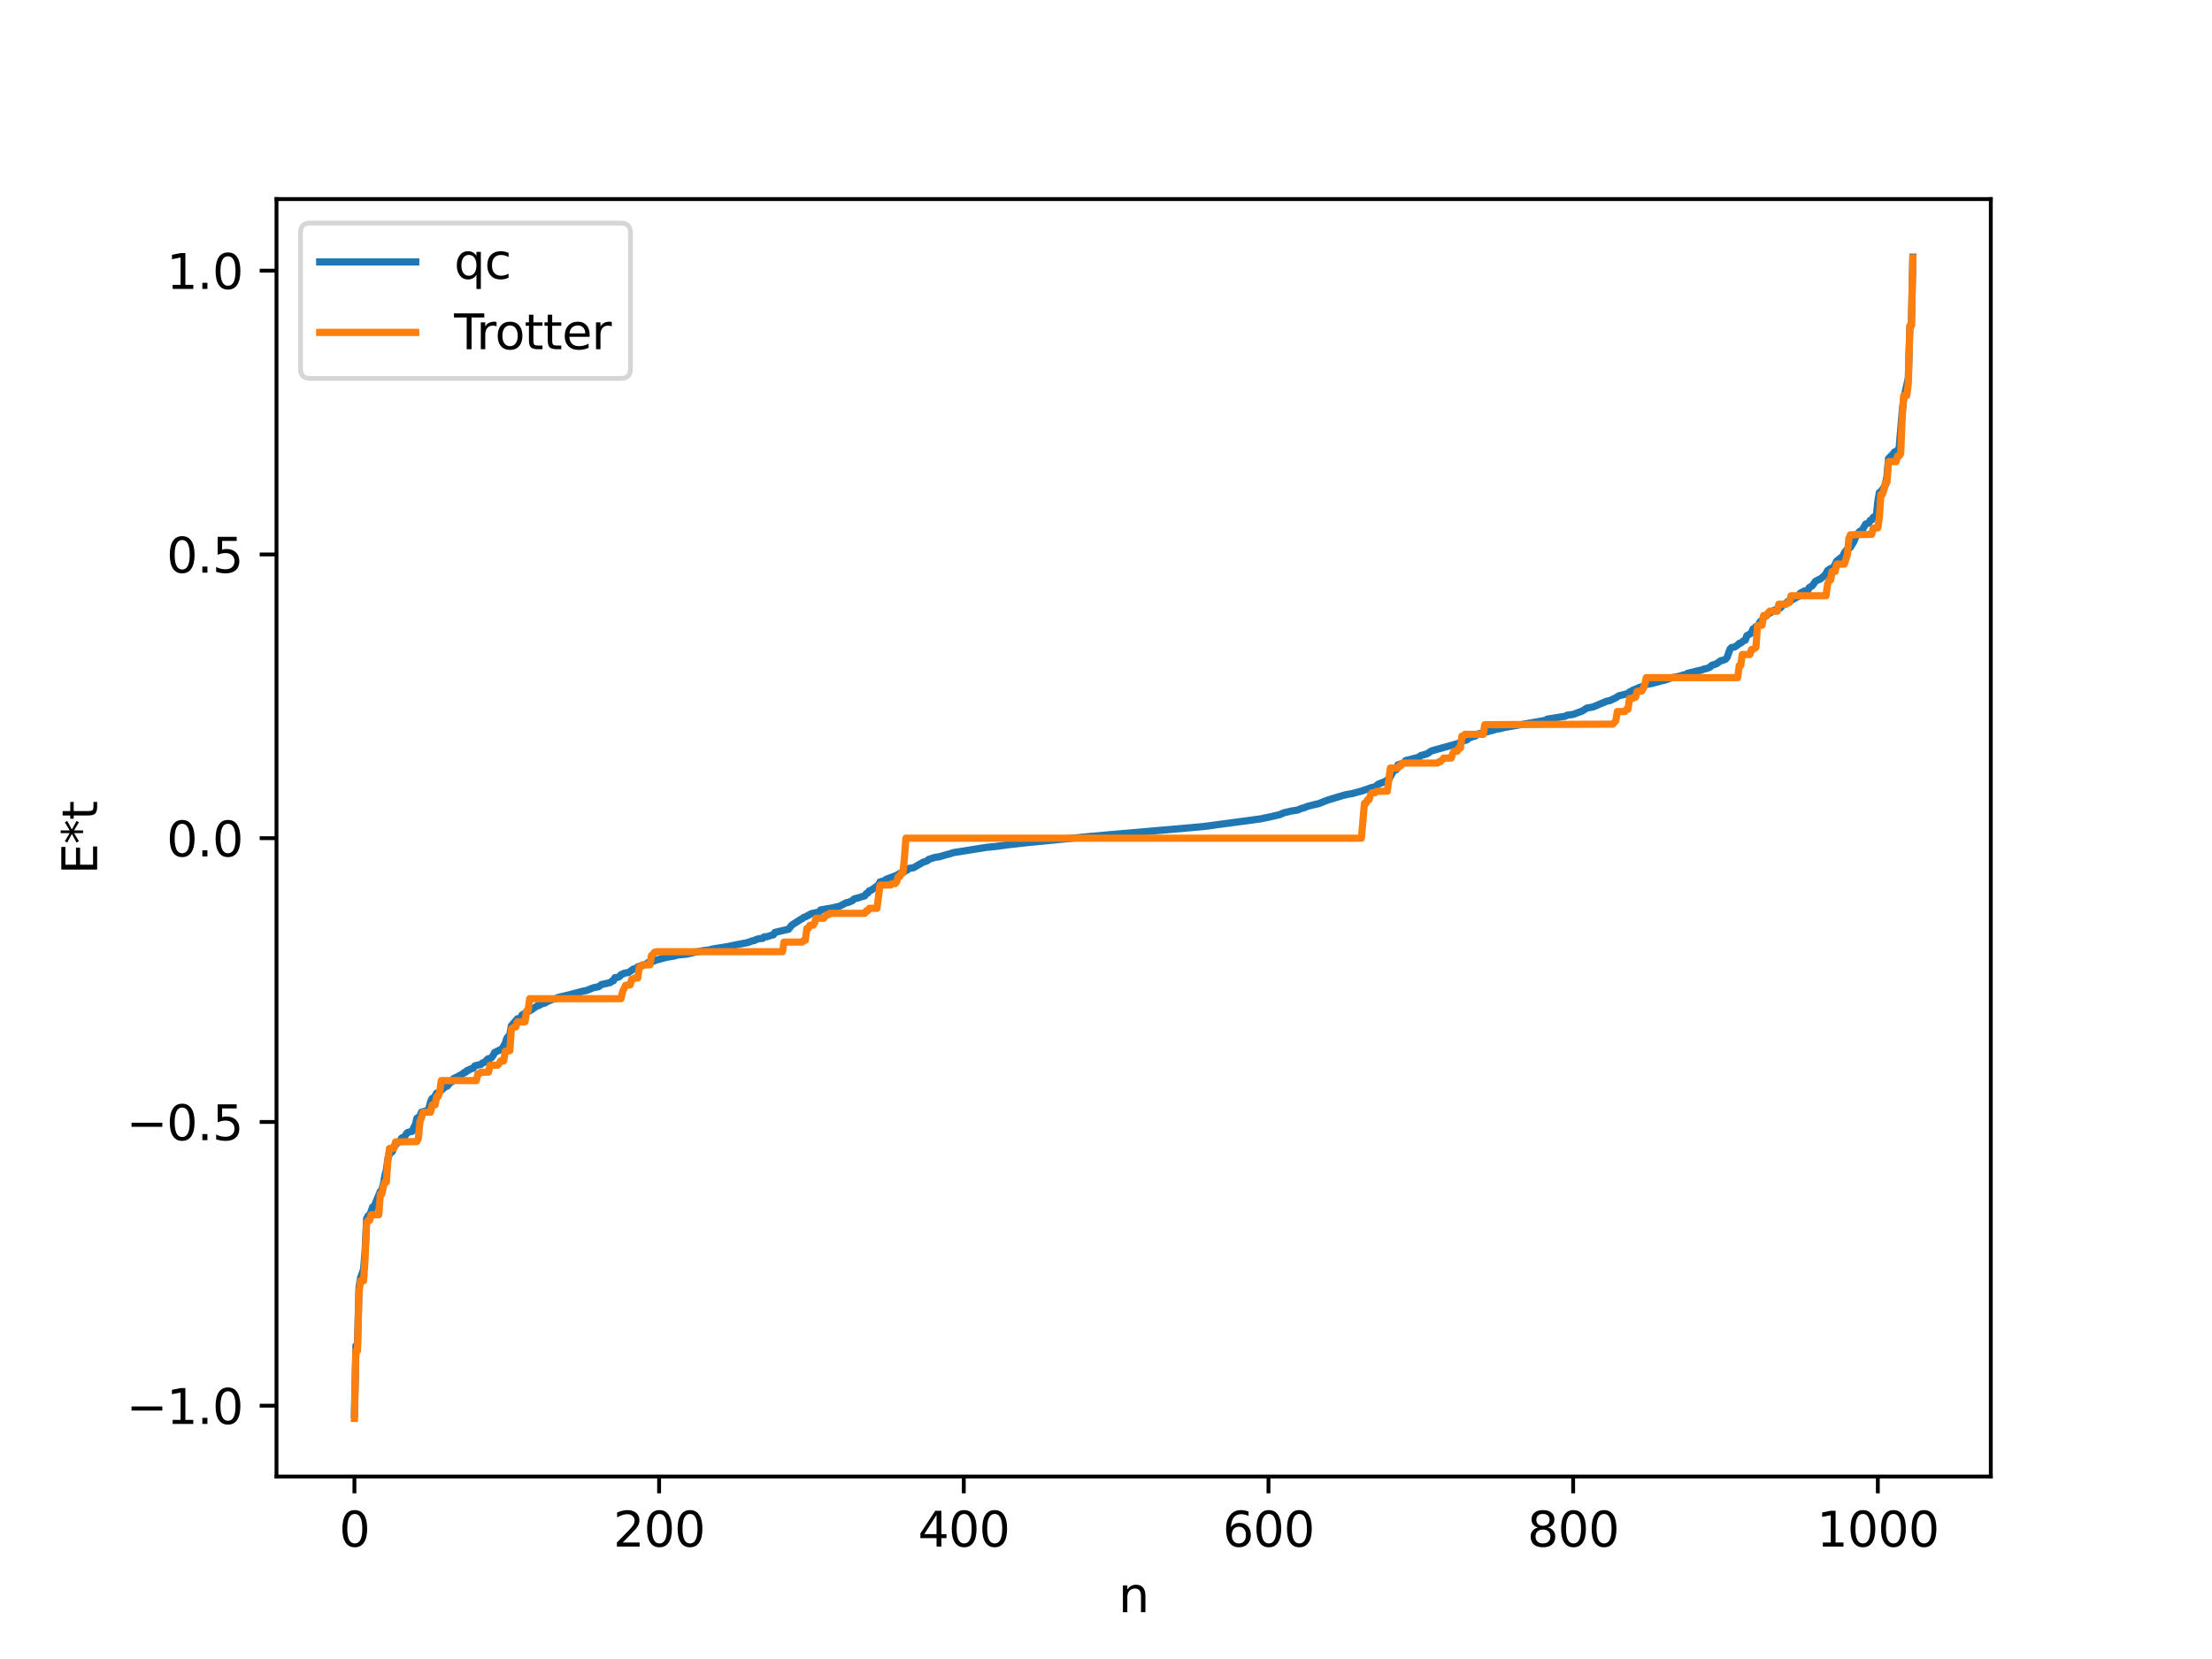 <?xml version="1.0" encoding="utf-8" standalone="no"?>
<!DOCTYPE svg PUBLIC "-//W3C//DTD SVG 1.1//EN"
  "http://www.w3.org/Graphics/SVG/1.1/DTD/svg11.dtd">
<svg xmlns:xlink="http://www.w3.org/1999/xlink" width="460.8pt" height="345.6pt" viewBox="0 0 460.8 345.6" xmlns="http://www.w3.org/2000/svg" version="1.1">
 <defs>
  <style type="text/css">*{stroke-linejoin: round; stroke-linecap: butt}</style>
 </defs>
 <g id="figure_1">
  <g id="patch_1">
   <path d="M 0 345.6 
L 460.8 345.6 
L 460.8 0 
L 0 0 
z
" style="fill: #ffffff"/>
  </g>
  <g id="axes_1">
   <g id="patch_2">
    <path d="M 57.6 307.584 
L 414.72 307.584 
L 414.72 41.472 
L 57.6 41.472 
z
" style="fill: #ffffff"/>
   </g>
   <g id="matplotlib.axis_1">
    <g id="xtick_1">
     <g id="line2d_1">
      <defs>
       <path id="m01fd0f0c02" d="M 0 0 
L 0 3.5 
" style="stroke: #000000; stroke-width: 0.8"/>
      </defs>
      <g>
       <use xlink:href="#m01fd0f0c02" x="73.833" y="307.584" style="stroke: #000000; stroke-width: 0.8"/>
      </g>
     </g>
     <g id="text_1">
      <!-- 0 -->
      <g transform="translate(70.651 322.182) scale(0.1 -0.1)">
       <defs>
        <path id="DejaVuSans-30" d="M 2034 4250 
Q 1547 4250 1301 3770 
Q 1056 3291 1056 2328 
Q 1056 1369 1301 889 
Q 1547 409 2034 409 
Q 2525 409 2770 889 
Q 3016 1369 3016 2328 
Q 3016 3291 2770 3770 
Q 2525 4250 2034 4250 
z
M 2034 4750 
Q 2819 4750 3233 4129 
Q 3647 3509 3647 2328 
Q 3647 1150 3233 529 
Q 2819 -91 2034 -91 
Q 1250 -91 836 529 
Q 422 1150 422 2328 
Q 422 3509 836 4129 
Q 1250 4750 2034 4750 
z
" transform="scale(0.016)"/>
       </defs>
       <use xlink:href="#DejaVuSans-30"/>
      </g>
     </g>
    </g>
    <g id="xtick_2">
     <g id="line2d_2">
      <g>
       <use xlink:href="#m01fd0f0c02" x="137.304" y="307.584" style="stroke: #000000; stroke-width: 0.8"/>
      </g>
     </g>
     <g id="text_2">
      <!-- 200 -->
      <g transform="translate(127.76 322.182) scale(0.1 -0.1)">
       <defs>
        <path id="DejaVuSans-32" d="M 1228 531 
L 3431 531 
L 3431 0 
L 469 0 
L 469 531 
Q 828 903 1448 1529 
Q 2069 2156 2228 2338 
Q 2531 2678 2651 2914 
Q 2772 3150 2772 3378 
Q 2772 3750 2511 3984 
Q 2250 4219 1831 4219 
Q 1534 4219 1204 4116 
Q 875 4013 500 3803 
L 500 4441 
Q 881 4594 1212 4672 
Q 1544 4750 1819 4750 
Q 2544 4750 2975 4387 
Q 3406 4025 3406 3419 
Q 3406 3131 3298 2873 
Q 3191 2616 2906 2266 
Q 2828 2175 2409 1742 
Q 1991 1309 1228 531 
z
" transform="scale(0.016)"/>
       </defs>
       <use xlink:href="#DejaVuSans-32"/>
       <use xlink:href="#DejaVuSans-30" x="63.623"/>
       <use xlink:href="#DejaVuSans-30" x="127.246"/>
      </g>
     </g>
    </g>
    <g id="xtick_3">
     <g id="line2d_3">
      <g>
       <use xlink:href="#m01fd0f0c02" x="200.775" y="307.584" style="stroke: #000000; stroke-width: 0.8"/>
      </g>
     </g>
     <g id="text_3">
      <!-- 400 -->
      <g transform="translate(191.231 322.182) scale(0.1 -0.1)">
       <defs>
        <path id="DejaVuSans-34" d="M 2419 4116 
L 825 1625 
L 2419 1625 
L 2419 4116 
z
M 2253 4666 
L 3047 4666 
L 3047 1625 
L 3713 1625 
L 3713 1100 
L 3047 1100 
L 3047 0 
L 2419 0 
L 2419 1100 
L 313 1100 
L 313 1709 
L 2253 4666 
z
" transform="scale(0.016)"/>
       </defs>
       <use xlink:href="#DejaVuSans-34"/>
       <use xlink:href="#DejaVuSans-30" x="63.623"/>
       <use xlink:href="#DejaVuSans-30" x="127.246"/>
      </g>
     </g>
    </g>
    <g id="xtick_4">
     <g id="line2d_4">
      <g>
       <use xlink:href="#m01fd0f0c02" x="264.246" y="307.584" style="stroke: #000000; stroke-width: 0.8"/>
      </g>
     </g>
     <g id="text_4">
      <!-- 600 -->
      <g transform="translate(254.702 322.182) scale(0.1 -0.1)">
       <defs>
        <path id="DejaVuSans-36" d="M 2113 2584 
Q 1688 2584 1439 2293 
Q 1191 2003 1191 1497 
Q 1191 994 1439 701 
Q 1688 409 2113 409 
Q 2538 409 2786 701 
Q 3034 994 3034 1497 
Q 3034 2003 2786 2293 
Q 2538 2584 2113 2584 
z
M 3366 4563 
L 3366 3988 
Q 3128 4100 2886 4159 
Q 2644 4219 2406 4219 
Q 1781 4219 1451 3797 
Q 1122 3375 1075 2522 
Q 1259 2794 1537 2939 
Q 1816 3084 2150 3084 
Q 2853 3084 3261 2657 
Q 3669 2231 3669 1497 
Q 3669 778 3244 343 
Q 2819 -91 2113 -91 
Q 1303 -91 875 529 
Q 447 1150 447 2328 
Q 447 3434 972 4092 
Q 1497 4750 2381 4750 
Q 2619 4750 2861 4703 
Q 3103 4656 3366 4563 
z
" transform="scale(0.016)"/>
       </defs>
       <use xlink:href="#DejaVuSans-36"/>
       <use xlink:href="#DejaVuSans-30" x="63.623"/>
       <use xlink:href="#DejaVuSans-30" x="127.246"/>
      </g>
     </g>
    </g>
    <g id="xtick_5">
     <g id="line2d_5">
      <g>
       <use xlink:href="#m01fd0f0c02" x="327.717" y="307.584" style="stroke: #000000; stroke-width: 0.8"/>
      </g>
     </g>
     <g id="text_5">
      <!-- 800 -->
      <g transform="translate(318.173 322.182) scale(0.1 -0.1)">
       <defs>
        <path id="DejaVuSans-38" d="M 2034 2216 
Q 1584 2216 1326 1975 
Q 1069 1734 1069 1313 
Q 1069 891 1326 650 
Q 1584 409 2034 409 
Q 2484 409 2743 651 
Q 3003 894 3003 1313 
Q 3003 1734 2745 1975 
Q 2488 2216 2034 2216 
z
M 1403 2484 
Q 997 2584 770 2862 
Q 544 3141 544 3541 
Q 544 4100 942 4425 
Q 1341 4750 2034 4750 
Q 2731 4750 3128 4425 
Q 3525 4100 3525 3541 
Q 3525 3141 3298 2862 
Q 3072 2584 2669 2484 
Q 3125 2378 3379 2068 
Q 3634 1759 3634 1313 
Q 3634 634 3220 271 
Q 2806 -91 2034 -91 
Q 1263 -91 848 271 
Q 434 634 434 1313 
Q 434 1759 690 2068 
Q 947 2378 1403 2484 
z
M 1172 3481 
Q 1172 3119 1398 2916 
Q 1625 2713 2034 2713 
Q 2441 2713 2670 2916 
Q 2900 3119 2900 3481 
Q 2900 3844 2670 4047 
Q 2441 4250 2034 4250 
Q 1625 4250 1398 4047 
Q 1172 3844 1172 3481 
z
" transform="scale(0.016)"/>
       </defs>
       <use xlink:href="#DejaVuSans-38"/>
       <use xlink:href="#DejaVuSans-30" x="63.623"/>
       <use xlink:href="#DejaVuSans-30" x="127.246"/>
      </g>
     </g>
    </g>
    <g id="xtick_6">
     <g id="line2d_6">
      <g>
       <use xlink:href="#m01fd0f0c02" x="391.188" y="307.584" style="stroke: #000000; stroke-width: 0.8"/>
      </g>
     </g>
     <g id="text_6">
      <!-- 1000 -->
      <g transform="translate(378.463 322.182) scale(0.1 -0.1)">
       <defs>
        <path id="DejaVuSans-31" d="M 794 531 
L 1825 531 
L 1825 4091 
L 703 3866 
L 703 4441 
L 1819 4666 
L 2450 4666 
L 2450 531 
L 3481 531 
L 3481 0 
L 794 0 
L 794 531 
z
" transform="scale(0.016)"/>
       </defs>
       <use xlink:href="#DejaVuSans-31"/>
       <use xlink:href="#DejaVuSans-30" x="63.623"/>
       <use xlink:href="#DejaVuSans-30" x="127.246"/>
       <use xlink:href="#DejaVuSans-30" x="190.869"/>
      </g>
     </g>
    </g>
    <g id="text_7">
     <!-- n -->
     <g transform="translate(232.991 335.861) scale(0.1 -0.1)">
      <defs>
       <path id="DejaVuSans-6e" d="M 3513 2113 
L 3513 0 
L 2938 0 
L 2938 2094 
Q 2938 2591 2744 2837 
Q 2550 3084 2163 3084 
Q 1697 3084 1428 2787 
Q 1159 2491 1159 1978 
L 1159 0 
L 581 0 
L 581 3500 
L 1159 3500 
L 1159 2956 
Q 1366 3272 1645 3428 
Q 1925 3584 2291 3584 
Q 2894 3584 3203 3211 
Q 3513 2838 3513 2113 
z
" transform="scale(0.016)"/>
      </defs>
      <use xlink:href="#DejaVuSans-6e"/>
     </g>
    </g>
   </g>
   <g id="matplotlib.axis_2">
    <g id="ytick_1">
     <g id="line2d_7">
      <defs>
       <path id="m420a9f543d" d="M 0 0 
L -3.5 0 
" style="stroke: #000000; stroke-width: 0.8"/>
      </defs>
      <g>
       <use xlink:href="#m420a9f543d" x="57.6" y="292.83" style="stroke: #000000; stroke-width: 0.8"/>
      </g>
     </g>
     <g id="text_8">
      <!-- −1.0 -->
      <g transform="translate(26.317 296.629) scale(0.1 -0.1)">
       <defs>
        <path id="DejaVuSans-2212" d="M 678 2272 
L 4684 2272 
L 4684 1741 
L 678 1741 
L 678 2272 
z
" transform="scale(0.016)"/>
        <path id="DejaVuSans-2e" d="M 684 794 
L 1344 794 
L 1344 0 
L 684 0 
L 684 794 
z
" transform="scale(0.016)"/>
       </defs>
       <use xlink:href="#DejaVuSans-2212"/>
       <use xlink:href="#DejaVuSans-31" x="83.789"/>
       <use xlink:href="#DejaVuSans-2e" x="147.412"/>
       <use xlink:href="#DejaVuSans-30" x="179.199"/>
      </g>
     </g>
    </g>
    <g id="ytick_2">
     <g id="line2d_8">
      <g>
       <use xlink:href="#m420a9f543d" x="57.6" y="233.719" style="stroke: #000000; stroke-width: 0.8"/>
      </g>
     </g>
     <g id="text_9">
      <!-- −0.5 -->
      <g transform="translate(26.317 237.519) scale(0.1 -0.1)">
       <defs>
        <path id="DejaVuSans-35" d="M 691 4666 
L 3169 4666 
L 3169 4134 
L 1269 4134 
L 1269 2991 
Q 1406 3038 1543 3061 
Q 1681 3084 1819 3084 
Q 2600 3084 3056 2656 
Q 3513 2228 3513 1497 
Q 3513 744 3044 326 
Q 2575 -91 1722 -91 
Q 1428 -91 1123 -41 
Q 819 9 494 109 
L 494 744 
Q 775 591 1075 516 
Q 1375 441 1709 441 
Q 2250 441 2565 725 
Q 2881 1009 2881 1497 
Q 2881 1984 2565 2268 
Q 2250 2553 1709 2553 
Q 1456 2553 1204 2497 
Q 953 2441 691 2322 
L 691 4666 
z
" transform="scale(0.016)"/>
       </defs>
       <use xlink:href="#DejaVuSans-2212"/>
       <use xlink:href="#DejaVuSans-30" x="83.789"/>
       <use xlink:href="#DejaVuSans-2e" x="147.412"/>
       <use xlink:href="#DejaVuSans-35" x="179.199"/>
      </g>
     </g>
    </g>
    <g id="ytick_3">
     <g id="line2d_9">
      <g>
       <use xlink:href="#m420a9f543d" x="57.6" y="174.609" style="stroke: #000000; stroke-width: 0.8"/>
      </g>
     </g>
     <g id="text_10">
      <!-- 0.0 -->
      <g transform="translate(34.697 178.408) scale(0.1 -0.1)">
       <use xlink:href="#DejaVuSans-30"/>
       <use xlink:href="#DejaVuSans-2e" x="63.623"/>
       <use xlink:href="#DejaVuSans-30" x="95.41"/>
      </g>
     </g>
    </g>
    <g id="ytick_4">
     <g id="line2d_10">
      <g>
       <use xlink:href="#m420a9f543d" x="57.6" y="115.498" style="stroke: #000000; stroke-width: 0.8"/>
      </g>
     </g>
     <g id="text_11">
      <!-- 0.5 -->
      <g transform="translate(34.697 119.297) scale(0.1 -0.1)">
       <use xlink:href="#DejaVuSans-30"/>
       <use xlink:href="#DejaVuSans-2e" x="63.623"/>
       <use xlink:href="#DejaVuSans-35" x="95.41"/>
      </g>
     </g>
    </g>
    <g id="ytick_5">
     <g id="line2d_11">
      <g>
       <use xlink:href="#m420a9f543d" x="57.6" y="56.387" style="stroke: #000000; stroke-width: 0.8"/>
      </g>
     </g>
     <g id="text_12">
      <!-- 1.0 -->
      <g transform="translate(34.697 60.186) scale(0.1 -0.1)">
       <use xlink:href="#DejaVuSans-31"/>
       <use xlink:href="#DejaVuSans-2e" x="63.623"/>
       <use xlink:href="#DejaVuSans-30" x="95.41"/>
      </g>
     </g>
    </g>
    <g id="text_13">
     <!-- E*t -->
     <g transform="translate(20.238 182.148) rotate(-90) scale(0.1 -0.1)">
      <defs>
       <path id="DejaVuSans-45" d="M 628 4666 
L 3578 4666 
L 3578 4134 
L 1259 4134 
L 1259 2753 
L 3481 2753 
L 3481 2222 
L 1259 2222 
L 1259 531 
L 3634 531 
L 3634 0 
L 628 0 
L 628 4666 
z
" transform="scale(0.016)"/>
       <path id="DejaVuSans-2a" d="M 3009 3897 
L 1888 3291 
L 3009 2681 
L 2828 2375 
L 1778 3009 
L 1778 1831 
L 1422 1831 
L 1422 3009 
L 372 2375 
L 191 2681 
L 1313 3291 
L 191 3897 
L 372 4206 
L 1422 3572 
L 1422 4750 
L 1778 4750 
L 1778 3572 
L 2828 4206 
L 3009 3897 
z
" transform="scale(0.016)"/>
       <path id="DejaVuSans-74" d="M 1172 4494 
L 1172 3500 
L 2356 3500 
L 2356 3053 
L 1172 3053 
L 1172 1153 
Q 1172 725 1289 603 
Q 1406 481 1766 481 
L 2356 481 
L 2356 0 
L 1766 0 
Q 1100 0 847 248 
Q 594 497 594 1153 
L 594 3053 
L 172 3053 
L 172 3500 
L 594 3500 
L 594 4494 
L 1172 4494 
z
" transform="scale(0.016)"/>
      </defs>
      <use xlink:href="#DejaVuSans-45"/>
      <use xlink:href="#DejaVuSans-2a" x="63.184"/>
      <use xlink:href="#DejaVuSans-74" x="113.184"/>
     </g>
    </g>
   </g>
   <g id="line2d_12">
    <path d="M 73.833 294.651 
L 74.15 280.33 
L 74.467 280.211 
L 74.785 268.214 
L 75.102 266.23 
L 75.737 264.474 
L 76.054 260.725 
L 76.372 253.847 
L 76.689 253.273 
L 77.006 253.195 
L 77.641 251.427 
L 77.958 251.26 
L 79.228 248.186 
L 79.545 247.914 
L 79.862 246.716 
L 80.18 244.875 
L 80.497 243.69 
L 80.815 241.346 
L 81.132 240.394 
L 81.767 239.848 
L 82.084 238.758 
L 82.401 238.557 
L 82.719 238.079 
L 83.353 237.639 
L 83.671 237.08 
L 84.305 236.812 
L 84.623 236.221 
L 84.94 235.911 
L 85.892 235.661 
L 86.21 234.834 
L 86.527 234.318 
L 86.844 232.96 
L 87.479 232.54 
L 87.796 231.675 
L 89.066 231.317 
L 89.383 230.845 
L 89.7 229.523 
L 90.018 228.832 
L 90.335 228.784 
L 90.97 227.704 
L 91.287 227.695 
L 92.874 226.291 
L 93.191 226.256 
L 93.826 225.447 
L 94.143 225.358 
L 94.461 224.705 
L 95.413 224.243 
L 96.365 223.723 
L 96.682 223.426 
L 97 223.365 
L 97.317 222.994 
L 97.634 222.955 
L 97.952 222.709 
L 98.586 222.536 
L 98.904 222.037 
L 99.539 221.872 
L 100.173 221.749 
L 100.491 221.431 
L 101.125 221.22 
L 101.443 220.731 
L 101.76 220.531 
L 102.077 220.511 
L 102.395 220.309 
L 102.712 219.905 
L 103.029 219.252 
L 104.616 218.477 
L 105.251 217.337 
L 105.568 216.303 
L 106.203 215.554 
L 106.52 213.701 
L 107.79 212.224 
L 108.424 212.14 
L 108.742 211.44 
L 110.011 210.731 
L 110.646 210.405 
L 111.915 209.527 
L 112.233 209.477 
L 112.867 209.102 
L 113.502 208.962 
L 114.137 208.565 
L 114.772 208.339 
L 115.089 208.161 
L 115.724 208.073 
L 116.358 207.75 
L 117.628 207.462 
L 118.262 207.317 
L 121.753 206.401 
L 122.071 206.379 
L 123.658 205.757 
L 124.292 205.626 
L 124.61 205.576 
L 124.927 205.409 
L 125.244 205.112 
L 127.148 204.683 
L 127.466 204.372 
L 127.783 204.327 
L 128.1 203.661 
L 128.735 203.595 
L 129.053 203.441 
L 129.37 203.03 
L 129.687 202.949 
L 130.005 202.743 
L 130.957 202.592 
L 131.909 201.876 
L 132.543 201.715 
L 132.861 201.405 
L 134.448 200.937 
L 135.082 200.475 
L 135.717 200.395 
L 136.669 200.013 
L 138.891 199.418 
L 140.477 199.161 
L 141.112 198.953 
L 143.016 198.775 
L 144.92 198.329 
L 145.872 198.161 
L 146.507 198.036 
L 147.777 197.884 
L 148.411 197.699 
L 151.585 197.191 
L 153.489 196.79 
L 155.71 196.365 
L 156.345 196.141 
L 156.662 195.996 
L 156.98 195.986 
L 157.615 195.688 
L 158.249 195.523 
L 158.884 195.491 
L 159.201 195.153 
L 159.836 195.123 
L 160.788 194.795 
L 161.105 194.753 
L 161.423 194.234 
L 163.644 193.721 
L 164.279 193.581 
L 164.914 192.739 
L 166.818 191.512 
L 167.135 191.369 
L 167.453 191.092 
L 167.77 191.009 
L 169.039 190.321 
L 169.674 190.192 
L 170.626 189.988 
L 170.943 189.557 
L 171.896 189.38 
L 173.482 189.124 
L 174.117 188.952 
L 174.752 188.847 
L 176.339 188.038 
L 176.656 188.01 
L 177.608 187.607 
L 177.925 187.256 
L 178.877 187.02 
L 179.512 186.8 
L 180.147 186.632 
L 180.464 186.137 
L 180.781 186.038 
L 181.099 185.552 
L 181.416 185.496 
L 182.368 184.818 
L 183.003 184.351 
L 183.32 183.718 
L 184.272 183.451 
L 184.59 183.168 
L 186.811 182.346 
L 187.763 181.76 
L 188.081 181.727 
L 188.715 181.37 
L 189.033 181.234 
L 189.35 180.899 
L 190.302 180.767 
L 192.206 179.666 
L 193.158 179.321 
L 193.476 179.016 
L 194.745 178.611 
L 195.697 178.473 
L 197.284 178.012 
L 197.919 177.854 
L 198.553 177.623 
L 201.092 177.226 
L 205.535 176.511 
L 207.439 176.331 
L 210.296 175.944 
L 214.421 175.488 
L 216.325 175.305 
L 223.307 174.625 
L 224.894 174.464 
L 226.798 174.279 
L 229.972 173.99 
L 250.6 172.197 
L 262.659 170.58 
L 263.294 170.434 
L 264.881 170.109 
L 266.15 169.796 
L 266.467 169.751 
L 267.42 169.332 
L 269.006 168.953 
L 270.276 168.761 
L 271.228 168.36 
L 271.545 168.312 
L 272.497 167.944 
L 274.084 167.551 
L 274.719 167.412 
L 276.305 166.777 
L 276.94 166.563 
L 279.479 165.8 
L 280.431 165.535 
L 281.7 165.314 
L 283.605 164.797 
L 285.826 164.04 
L 286.461 163.908 
L 287.096 163.365 
L 288.682 162.749 
L 289 162.454 
L 289.317 162.401 
L 290.269 160.615 
L 290.904 160.311 
L 291.221 159.327 
L 291.539 159.296 
L 291.856 159.113 
L 292.491 158.922 
L 292.808 158.445 
L 295.029 157.887 
L 295.664 157.688 
L 295.981 157.397 
L 297.251 157.047 
L 298.203 156.423 
L 303.915 154.835 
L 304.233 154.541 
L 304.55 154.483 
L 305.185 154.216 
L 305.502 154.169 
L 306.137 153.68 
L 306.772 153.482 
L 307.406 153.281 
L 307.724 152.955 
L 310.262 152.311 
L 310.897 152.149 
L 311.215 152.096 
L 311.532 151.925 
L 312.484 151.795 
L 313.119 151.602 
L 314.071 151.441 
L 322.005 150.049 
L 322.322 149.81 
L 326.13 149.195 
L 326.448 148.983 
L 327.717 148.822 
L 329.621 148.113 
L 330.573 147.506 
L 331.843 147.278 
L 334.699 146.069 
L 335.334 145.963 
L 336.603 145.366 
L 337.238 144.948 
L 339.142 144.484 
L 339.459 144.139 
L 339.777 144.101 
L 340.094 143.797 
L 340.729 143.552 
L 341.681 143.152 
L 342.315 142.989 
L 342.95 142.584 
L 344.22 142.36 
L 346.124 141.84 
L 346.758 141.706 
L 348.345 141.163 
L 349.297 140.998 
L 349.932 140.84 
L 350.249 140.792 
L 350.567 140.613 
L 351.201 140.543 
L 351.519 140.279 
L 353.74 139.726 
L 354.375 139.609 
L 355.01 139.369 
L 355.644 139.235 
L 356.279 138.945 
L 356.596 138.599 
L 357.548 138.294 
L 358.5 137.617 
L 358.818 137.583 
L 359.453 137.335 
L 359.77 136.965 
L 360.405 135.204 
L 360.722 134.886 
L 361.357 134.786 
L 361.991 134.372 
L 362.309 134.028 
L 362.626 133.964 
L 363.261 133.452 
L 363.578 133.37 
L 363.896 132.431 
L 364.848 131.891 
L 365.165 131.037 
L 365.482 130.885 
L 365.8 130.502 
L 366.117 130.4 
L 366.752 129.43 
L 367.069 129.375 
L 367.386 128.518 
L 368.021 128.299 
L 368.339 127.769 
L 368.656 127.751 
L 369.608 127.125 
L 370.877 126.648 
L 371.512 125.913 
L 372.147 125.644 
L 372.464 125.276 
L 372.781 125.249 
L 374.686 124.204 
L 375.003 123.596 
L 375.955 123.091 
L 376.59 123.025 
L 376.907 122.391 
L 377.542 122.023 
L 378.177 121.114 
L 378.811 120.762 
L 379.129 120.676 
L 380.081 119.893 
L 380.398 119.497 
L 380.715 118.841 
L 381.35 118.438 
L 381.985 118.2 
L 382.62 116.87 
L 383.889 115.874 
L 384.206 115.172 
L 384.841 114.373 
L 385.158 114.296 
L 385.476 113.998 
L 386.11 112.969 
L 386.745 111.527 
L 387.38 110.709 
L 387.697 110.565 
L 388.015 110.28 
L 388.649 109.178 
L 389.284 108.955 
L 389.601 108.387 
L 389.919 108.298 
L 390.236 107.754 
L 390.871 107.463 
L 391.188 104.469 
L 391.505 102.586 
L 391.823 102.443 
L 392.775 101.04 
L 393.092 99.174 
L 393.41 95.532 
L 394.362 94.579 
L 394.679 94.134 
L 394.996 94.028 
L 395.314 93.776 
L 395.631 93.297 
L 396.266 85.722 
L 396.583 83.043 
L 397.535 78.777 
L 397.853 68.285 
L 398.17 67.815 
L 398.487 53.568 
L 398.487 53.568 
" clip-path="url(#pd4d11c2704)" style="fill: none; stroke: #1f77b4; stroke-width: 1.5; stroke-linecap: square"/>
   </g>
   <g id="line2d_13">
    <path d="M 73.833 295.488 
L 74.15 281.383 
L 74.467 281.383 
L 74.785 269.325 
L 75.102 266.821 
L 75.737 266.821 
L 76.054 262.31 
L 76.372 254.694 
L 76.689 254.227 
L 77.006 254.227 
L 77.324 253.048 
L 78.91 253.048 
L 79.228 248.752 
L 79.545 248.752 
L 79.862 247.197 
L 80.18 246.236 
L 80.497 246.236 
L 80.815 241.485 
L 81.132 239.248 
L 82.084 239.21 
L 82.401 237.886 
L 86.844 237.811 
L 87.162 237.087 
L 87.479 233.644 
L 87.796 232.883 
L 88.114 231.691 
L 89.7 231.691 
L 90.018 230.168 
L 90.653 230.168 
L 90.97 228.399 
L 91.287 228.399 
L 91.605 227.478 
L 91.922 225.108 
L 99.221 225.108 
L 99.539 223.695 
L 99.856 223.695 
L 100.173 223.361 
L 101.76 223.361 
L 102.077 221.897 
L 103.664 221.897 
L 103.981 221.567 
L 104.299 220.996 
L 104.934 220.996 
L 105.251 218.989 
L 106.203 218.887 
L 106.52 214.357 
L 107.155 213.909 
L 107.472 213.909 
L 107.79 212.866 
L 109.377 212.866 
L 109.694 210.576 
L 110.011 210.576 
L 110.329 208.047 
L 129.37 208.047 
L 129.687 206.609 
L 130.322 205.257 
L 131.274 205.171 
L 131.591 203.995 
L 131.909 203.995 
L 132.226 203.727 
L 132.861 203.727 
L 133.178 201.463 
L 133.496 201.463 
L 133.813 200.989 
L 135.4 200.989 
L 135.717 199.059 
L 136.034 198.799 
L 136.352 198.363 
L 136.986 198.253 
L 163.01 198.253 
L 163.327 196.249 
L 167.135 196.249 
L 167.453 195.883 
L 167.77 195.883 
L 168.087 193.404 
L 168.405 193.404 
L 168.722 192.742 
L 169.357 192.742 
L 169.674 192.315 
L 169.991 191.292 
L 171.578 191.292 
L 172.213 190.571 
L 172.53 190.571 
L 172.848 190.265 
L 180.147 190.265 
L 180.464 189.738 
L 180.781 189.738 
L 181.099 189.221 
L 182.686 189.221 
L 183.32 184.402 
L 185.542 184.359 
L 185.859 184.079 
L 186.494 184.079 
L 186.811 183.656 
L 187.129 182.597 
L 187.446 182.597 
L 187.763 181.879 
L 188.081 181.879 
L 188.398 178.882 
L 188.715 174.609 
L 283.605 174.609 
L 284.239 167.338 
L 284.557 167.338 
L 284.874 166.62 
L 285.191 166.62 
L 285.509 165.561 
L 285.826 165.138 
L 286.461 165.138 
L 286.778 164.858 
L 289 164.815 
L 289.634 159.996 
L 291.221 159.996 
L 291.539 159.479 
L 291.856 159.479 
L 292.173 158.952 
L 299.472 158.952 
L 299.79 158.646 
L 300.107 158.646 
L 300.742 157.925 
L 302.329 157.925 
L 302.646 156.902 
L 302.963 156.475 
L 303.598 156.475 
L 303.915 155.813 
L 304.233 155.813 
L 304.55 153.334 
L 304.867 153.334 
L 305.185 152.968 
L 308.993 152.968 
L 309.31 150.964 
L 335.968 150.854 
L 336.603 150.158 
L 336.92 148.228 
L 338.507 148.228 
L 338.824 147.754 
L 339.142 147.754 
L 339.459 145.49 
L 340.094 145.49 
L 340.411 145.222 
L 340.729 145.222 
L 341.046 144.046 
L 341.681 143.96 
L 341.998 143.96 
L 342.315 143.436 
L 342.633 142.608 
L 342.95 141.17 
L 361.991 141.17 
L 362.309 138.641 
L 362.626 138.641 
L 362.943 136.351 
L 364.53 136.351 
L 364.848 135.308 
L 365.165 135.308 
L 365.8 134.86 
L 366.117 130.33 
L 367.069 130.228 
L 367.386 128.221 
L 368.021 128.221 
L 368.339 127.65 
L 368.656 127.32 
L 370.243 127.32 
L 370.56 125.856 
L 372.147 125.856 
L 372.464 125.522 
L 372.781 125.522 
L 373.099 124.11 
L 380.398 124.11 
L 380.715 121.739 
L 381.033 120.818 
L 381.35 120.818 
L 381.667 119.049 
L 382.302 119.049 
L 382.62 117.526 
L 384.206 117.526 
L 384.841 115.573 
L 385.158 112.131 
L 385.476 111.406 
L 389.919 111.331 
L 390.236 110.007 
L 391.188 109.969 
L 391.505 107.732 
L 391.823 102.981 
L 392.14 102.981 
L 392.458 102.02 
L 392.775 100.465 
L 393.092 100.465 
L 393.41 96.169 
L 394.996 96.169 
L 395.314 94.99 
L 395.631 94.99 
L 395.948 94.523 
L 396.266 86.907 
L 396.583 82.396 
L 397.218 82.396 
L 397.535 79.892 
L 397.853 67.834 
L 398.17 67.834 
L 398.487 53.729 
L 398.487 53.729 
" clip-path="url(#pd4d11c2704)" style="fill: none; stroke: #ff7f0e; stroke-width: 1.5; stroke-linecap: square"/>
   </g>
   <g id="patch_3">
    <path d="M 57.6 307.584 
L 57.6 41.472 
" style="fill: none; stroke: #000000; stroke-width: 0.8; stroke-linejoin: miter; stroke-linecap: square"/>
   </g>
   <g id="patch_4">
    <path d="M 414.72 307.584 
L 414.72 41.472 
" style="fill: none; stroke: #000000; stroke-width: 0.8; stroke-linejoin: miter; stroke-linecap: square"/>
   </g>
   <g id="patch_5">
    <path d="M 57.6 307.584 
L 414.72 307.584 
" style="fill: none; stroke: #000000; stroke-width: 0.8; stroke-linejoin: miter; stroke-linecap: square"/>
   </g>
   <g id="patch_6">
    <path d="M 57.6 41.472 
L 414.72 41.472 
" style="fill: none; stroke: #000000; stroke-width: 0.8; stroke-linejoin: miter; stroke-linecap: square"/>
   </g>
   <g id="legend_1">
    <g id="patch_7">
     <path d="M 64.6 78.828 
L 129.342 78.828 
Q 131.342 78.828 131.342 76.828 
L 131.342 48.472 
Q 131.342 46.472 129.342 46.472 
L 64.6 46.472 
Q 62.6 46.472 62.6 48.472 
L 62.6 76.828 
Q 62.6 78.828 64.6 78.828 
z
" style="fill: #ffffff; opacity: 0.8; stroke: #cccccc; stroke-linejoin: miter"/>
    </g>
    <g id="line2d_14">
     <path d="M 66.6 54.57 
L 76.6 54.57 
L 86.6 54.57 
" style="fill: none; stroke: #1f77b4; stroke-width: 1.5; stroke-linecap: square"/>
    </g>
    <g id="text_14">
     <!-- qc -->
     <g transform="translate(94.6 58.07) scale(0.1 -0.1)">
      <defs>
       <path id="DejaVuSans-71" d="M 947 1747 
Q 947 1113 1208 752 
Q 1469 391 1925 391 
Q 2381 391 2643 752 
Q 2906 1113 2906 1747 
Q 2906 2381 2643 2742 
Q 2381 3103 1925 3103 
Q 1469 3103 1208 2742 
Q 947 2381 947 1747 
z
M 2906 525 
Q 2725 213 2448 61 
Q 2172 -91 1784 -91 
Q 1150 -91 751 415 
Q 353 922 353 1747 
Q 353 2572 751 3078 
Q 1150 3584 1784 3584 
Q 2172 3584 2448 3432 
Q 2725 3281 2906 2969 
L 2906 3500 
L 3481 3500 
L 3481 -1331 
L 2906 -1331 
L 2906 525 
z
" transform="scale(0.016)"/>
       <path id="DejaVuSans-63" d="M 3122 3366 
L 3122 2828 
Q 2878 2963 2633 3030 
Q 2388 3097 2138 3097 
Q 1578 3097 1268 2742 
Q 959 2388 959 1747 
Q 959 1106 1268 751 
Q 1578 397 2138 397 
Q 2388 397 2633 464 
Q 2878 531 3122 666 
L 3122 134 
Q 2881 22 2623 -34 
Q 2366 -91 2075 -91 
Q 1284 -91 818 406 
Q 353 903 353 1747 
Q 353 2603 823 3093 
Q 1294 3584 2113 3584 
Q 2378 3584 2631 3529 
Q 2884 3475 3122 3366 
z
" transform="scale(0.016)"/>
      </defs>
      <use xlink:href="#DejaVuSans-71"/>
      <use xlink:href="#DejaVuSans-63" x="63.477"/>
     </g>
    </g>
    <g id="line2d_15">
     <path d="M 66.6 69.249 
L 76.6 69.249 
L 86.6 69.249 
" style="fill: none; stroke: #ff7f0e; stroke-width: 1.5; stroke-linecap: square"/>
    </g>
    <g id="text_15">
     <!-- Trotter -->
     <g transform="translate(94.6 72.749) scale(0.1 -0.1)">
      <defs>
       <path id="DejaVuSans-54" d="M -19 4666 
L 3928 4666 
L 3928 4134 
L 2272 4134 
L 2272 0 
L 1638 0 
L 1638 4134 
L -19 4134 
L -19 4666 
z
" transform="scale(0.016)"/>
       <path id="DejaVuSans-72" d="M 2631 2963 
Q 2534 3019 2420 3045 
Q 2306 3072 2169 3072 
Q 1681 3072 1420 2755 
Q 1159 2438 1159 1844 
L 1159 0 
L 581 0 
L 581 3500 
L 1159 3500 
L 1159 2956 
Q 1341 3275 1631 3429 
Q 1922 3584 2338 3584 
Q 2397 3584 2469 3576 
Q 2541 3569 2628 3553 
L 2631 2963 
z
" transform="scale(0.016)"/>
       <path id="DejaVuSans-6f" d="M 1959 3097 
Q 1497 3097 1228 2736 
Q 959 2375 959 1747 
Q 959 1119 1226 758 
Q 1494 397 1959 397 
Q 2419 397 2687 759 
Q 2956 1122 2956 1747 
Q 2956 2369 2687 2733 
Q 2419 3097 1959 3097 
z
M 1959 3584 
Q 2709 3584 3137 3096 
Q 3566 2609 3566 1747 
Q 3566 888 3137 398 
Q 2709 -91 1959 -91 
Q 1206 -91 779 398 
Q 353 888 353 1747 
Q 353 2609 779 3096 
Q 1206 3584 1959 3584 
z
" transform="scale(0.016)"/>
       <path id="DejaVuSans-65" d="M 3597 1894 
L 3597 1613 
L 953 1613 
Q 991 1019 1311 708 
Q 1631 397 2203 397 
Q 2534 397 2845 478 
Q 3156 559 3463 722 
L 3463 178 
Q 3153 47 2828 -22 
Q 2503 -91 2169 -91 
Q 1331 -91 842 396 
Q 353 884 353 1716 
Q 353 2575 817 3079 
Q 1281 3584 2069 3584 
Q 2775 3584 3186 3129 
Q 3597 2675 3597 1894 
z
M 3022 2063 
Q 3016 2534 2758 2815 
Q 2500 3097 2075 3097 
Q 1594 3097 1305 2825 
Q 1016 2553 972 2059 
L 3022 2063 
z
" transform="scale(0.016)"/>
      </defs>
      <use xlink:href="#DejaVuSans-54"/>
      <use xlink:href="#DejaVuSans-72" x="46.334"/>
      <use xlink:href="#DejaVuSans-6f" x="85.197"/>
      <use xlink:href="#DejaVuSans-74" x="146.379"/>
      <use xlink:href="#DejaVuSans-74" x="185.588"/>
      <use xlink:href="#DejaVuSans-65" x="224.797"/>
      <use xlink:href="#DejaVuSans-72" x="286.32"/>
     </g>
    </g>
   </g>
  </g>
 </g>
 <defs>
  <clipPath id="pd4d11c2704">
   <rect x="57.6" y="41.472" width="357.12" height="266.112"/>
  </clipPath>
 </defs>
</svg>
